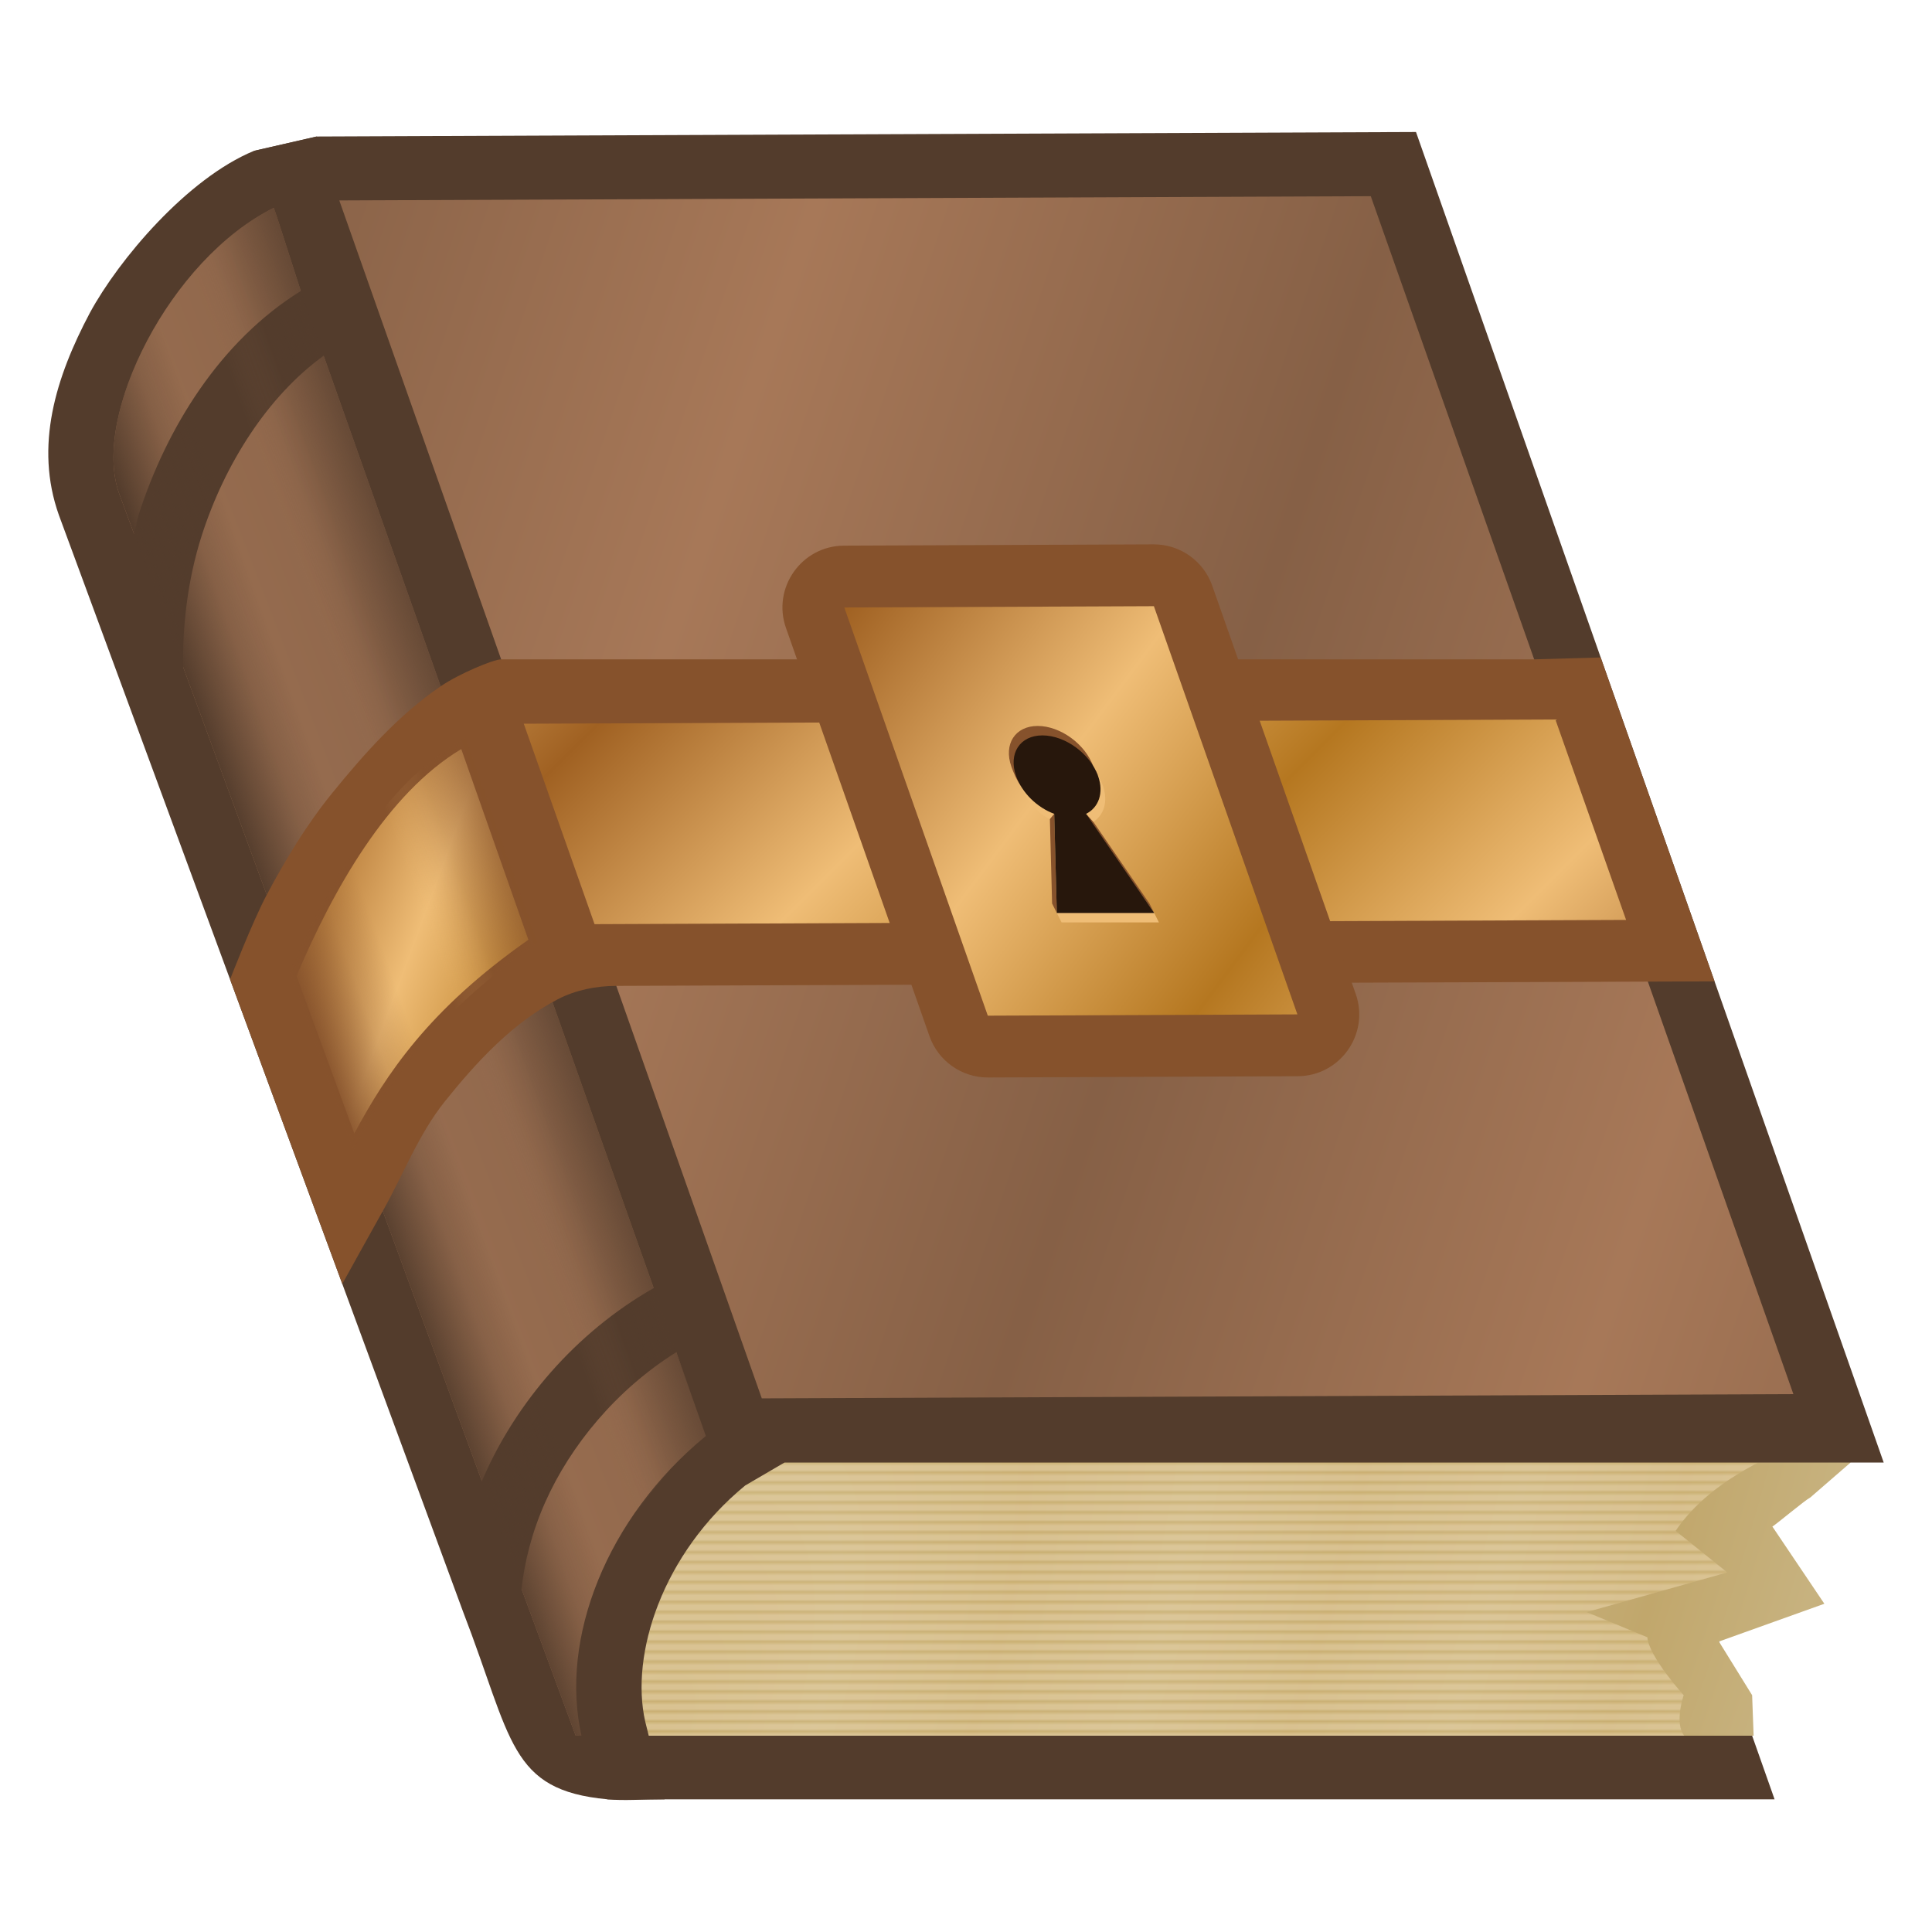 <svg height="500" viewBox="0 0 500 500" width="500" xmlns="http://www.w3.org/2000/svg" xmlns:xlink="http://www.w3.org/1999/xlink"><linearGradient id="a" gradientUnits="userSpaceOnUse" spreadMethod="repeat" x1="203.011" x2="203.011" y1="378.508" y2="381.085"><stop offset="0" stop-color="#d3b879"/><stop offset=".349" stop-color="#ebd6ad"/><stop offset=".5" stop-color="#ebd6ad"/><stop offset=".748" stop-color="#ebd6ad"/><stop offset="1" stop-color="#d3b879" stop-opacity=".75"/></linearGradient><filter id="b" color-interpolation-filters="sRGB" height="1.016" width="1.004" x="-.002" y="-.008"><feGaussianBlur stdDeviation=".236"/></filter><radialGradient id="c" cx="418.2" cy="790.68" gradientTransform="matrix(.207 .101 -.209 .428 247.526 68.507)" gradientUnits="userSpaceOnUse" r="164.777" spreadMethod="reflect"><stop offset="0" stop-color="#c1a76c"/><stop offset="1" stop-color="#c7b27f"/></radialGradient><linearGradient id="d" gradientUnits="userSpaceOnUse" x1="59.079" x2="117.711" y1="207.27" y2="186.452"><stop offset="0" stop-color="#533c2c"/><stop offset=".25" stop-color="#533c2c" stop-opacity=".25"/><stop offset=".4" stop-color="#533c2c" stop-opacity="0"/><stop offset=".6" stop-color="#9f7254" stop-opacity="0"/><stop offset=".801" stop-color="#533c2c" stop-opacity=".25"/><stop offset="1" stop-color="#533c2c" stop-opacity=".67"/></linearGradient><linearGradient id="e" gradientTransform="matrix(391.593 0 0 -391.593 60.796 7618.49)" gradientUnits="userSpaceOnUse" spreadMethod="pad" x1="0" x2="1" y1="0" y2="0"><stop offset="0" stop-color="#a06122"/><stop offset=".511" stop-color="#efbd76"/><stop offset="1" stop-color="#b57720"/></linearGradient><linearGradient id="f" gradientTransform="matrix(3.78 0 0 3.78 233.759 -1686.631)" gradientUnits="userSpaceOnUse" spreadMethod="reflect" x1="-19.65" x2="5.807" xlink:href="#e" y1="494.523" y2="520.034"/><linearGradient id="g" gradientTransform="matrix(3.78 0 0 3.78 233.759 -1686.631)" gradientUnits="userSpaceOnUse" spreadMethod="reflect" x1="-4.036" x2="24.75" xlink:href="#e" y1="487.85" y2="509.347"/><linearGradient id="h" gradientTransform="matrix(3.78 0 0 3.78 233.759 -1686.631)" gradientUnits="userSpaceOnUse" spreadMethod="reflect" x1="-43.57" x2="-24.147" xlink:href="#e" y1="507.498" y2="514.678"/><filter id="i" color-interpolation-filters="sRGB" height="1.05" width="1.064" x="-.032" y="-.025"><feGaussianBlur stdDeviation=".826"/></filter><filter id="j" color-interpolation-filters="sRGB" height="1.053" width="1.067" x="-.033" y="-.026"><feGaussianBlur stdDeviation=".826"/></filter><filter id="k" color-interpolation-filters="sRGB" height="1.022" width="1.027" x="-.014" y="-.011"><feGaussianBlur stdDeviation=".337"/></filter><linearGradient id="l"><stop offset="0" stop-color="#a77858"/><stop offset="1" stop-color="#866046"/></linearGradient><linearGradient id="m" gradientUnits="userSpaceOnUse" spreadMethod="reflect" x1="203.011" x2="338.216" xlink:href="#l" y1="77" y2="122.558"/><linearGradient id="n" gradientUnits="userSpaceOnUse" spreadMethod="reflect" x1="55" x2="203.011" xlink:href="#l" y1="367" y2="310"/><linearGradient id="o" gradientUnits="userSpaceOnUse" x1="59.079" x2="117.711" y1="207.27" y2="186.452"><stop offset="0" stop-color="#86522c"/><stop offset=".25" stop-color="#86522c" stop-opacity=".25"/><stop offset=".4" stop-color="#86522c" stop-opacity="0"/><stop offset=".6" stop-color="#efbd76" stop-opacity="0"/><stop offset=".801" stop-color="#86522c" stop-opacity=".25"/><stop offset="1" stop-color="#86522c" stop-opacity=".67"/></linearGradient><path d="m157.205 465.66h302.053l-121.042-343.101-302.019 1.24z" fill="#533c2c"/><path d="m59.566 140.265 109.343 308.93h266.977l-109.373-310.026z" fill="#533c2c"/><path d="m453.836 449.195-.387-10.484-8.598-13.885 27.291-9.775-13.449-19.975c1.254-.788 8.367-6.782 9.834-7.545l10.396-9.023-14.797-17.711-266.976 1.1-14.129 9.736c-14.26 9.179-23.038 24.151-28.288 37.514-5.249 13.363-6.839 30.831-3.906 40.048h285.057z" fill="url(#c)"/><path d="m174.328 378.508c-14.26 9.179-17.255 23.103-21.66 36.568-3.553 10.861-6.273 24.901-3.34 34.118l286.556-.002c-2.631-3.219-.146-10.482-.146-10.482s-9.015-9.932-9.404-14.982l-15.709-6.516 36.396-10.271-13.377-10.758c4.602-6.776 11.556-12.564 21.379-17.676z" fill="url(#a)" filter="url(#b)" opacity=".75"/><path d="m19.172 143.957 12.691 34.417 77.658 210.696 10.262 27.874c12.862 33.349 11.95 46.331 37.422 48.717 4.262.399 9.005 0 14.785 0l-5.009-20.139c-3.937-17.373 4.43-43.468 25.891-61.088l10.139-5.925-121.069-343.177-16.22 3.713c-17.246 7.12-34.988 28.121-42.465 41.925-8.813 16.631-14.384 34.428-8.013 52.343z" fill="#533c2c"/><path d="m70.913 53.76c-27.013 13.247-47.254 54.007-40.095 73.914l3.893 10.549c.475-1.665.628-3.337 1.163-5.005 7.249-22.503 21.074-44.934 41.97-57.911zm-18.665 84.712c-3.838 11.913-5.036 24.123-4.844 34.172l77.312 210.698c.227-.527.439-1.058.674-1.586 8.229-18.473 23.256-36.718 43.785-48.403l-85.413-241.289c-14.496 10.469-25.604 28.058-31.514 46.408zm88.856 250.294c-3.465 7.779-5.397 15.567-6.125 22.449l14.003 37.978h1.5c-5.656-24.96 6.377-56.366 32.194-77.562l-7.649-21.689c-15.504 9.694-27.389 24.16-33.922 38.824z" fill="url(#n)"/><path d="m169.175 333.353-85.413-241.289-5.918-16.756-6.93-21.548c-27.013 13.247-47.254 54.007-40.095 73.914l3.893 10.549 12.693 34.42 77.312 210.698 10.263 27.873 14.003 37.978 1.847.002c-5.656-24.96 6.378-56.366 32.194-77.562l-7.997-21.691z" fill="url(#d)"/><path d="m185.447 378.508h302.053l-121.042-344.345-284.516 1.167c-5.406 1.238-10.813 2.476-16.219 3.714z" fill="#533c2c"/><path d="m87.808 51.869 109.343 310.027 266.977-1.099-109.373-310.025z" fill="url(#m)"/><path d="m85.92 205.318c-6.538 8.047-11.949 17.009-16.834 26.154-3.766 7.051-9.543 22-9.543 22l29.043 78.799s7.05-12.747 10.613-19.1c5.263-9.384 9.176-19.69 15.9-28.088 8.22-10.266 17.59-20.399 29.254-26.475 4.591-2.391 9.977-3.461 15.137-3.461s76.378-.295 76.378-.295l113.971-.531 76.627-.277 17.26-.064-29.467-83.826-17.219.484h-76.619-114.156-76.588c-1.963 0-10.921 3.753-15.635 6.969-10.872 7.416-19.824 17.497-28.123 27.711z" fill="#86522c"/><path d="m135.555 187.3 18.313 51.873 266.964-1.099-18.3-51.873z" fill="url(#f)" stroke-width="32"/><path d="m119.38 193.858c-19.171 11.461-33.234 36.51-42.64 58.735l14.952 40.749c8.201-15.259 19.234-32.075 45.054-50.129z" fill="url(#h)" stroke-width="32"/><path d="m118.336 192.15c-9.699 5.846-17.44 14.402-23.956 23.555-8.059 11.421-14.36 23.98-19.79 36.832 5.58 15.211 11.162 30.42 16.742 45.631 1.575-2.86 3.106-5.74 4.694-8.524 5.699-10.089 12.719-19.445 20.99-27.569 5.734-5.689 11.994-10.828 18.535-15.561.758-.542 1.748-1.241 2.596-1.844.418-.372 1.323-.59.787-1.265-6.162-17.515-12.326-35.029-18.488-52.543-.703.43-1.406.859-2.109 1.289z" fill="url(#o)"/><path d="m298.561 140.881-40.062.166-40.061.164c-11.002.048-18.675 10.927-15.027 21.307l37.137 105.641c2.261 6.429 8.345 10.721 15.16 10.693l80.121-.328c11.003-.046 18.677-10.926 15.029-21.307l-37.137-105.643c-2.261-6.429-8.345-10.721-15.16-10.693z" fill="#86522c" stroke-linejoin="round"/><path d="m218.504 157.211 37.137 105.642 80.122-.33-37.137-105.642-40.061.165z" fill="url(#g)" stroke-linejoin="round" stroke-width="32"/><g stroke-width="1.638" transform="matrix(.611 0 0 .611 108.116 86.808)"><path d="m286.172 182.648c.387 1.094 1.834 2.961 2 4 .925 5.772-2.617 9.764-7.095 11.992l28.847 41.985 2 4h-41.237l-2-4-1.101-41.985c-2.662-.979-5.23-2.453-7.536-4.288-1.702-1.354-3.267-2.01-4.615-3.703-1.729-2.171-3.106-5.473-4-8-3.38-9.558 1.595-17.235 11.154-17.235 9.559-0 20.204 7.675 23.584 17.234z" fill="#86522c" filter="url(#i)" stroke-width="6.189"/><path d="m290.172 190.648c2.356 6.662.497 12.481-4.018 15.381l-3.077-3.389 2 4 26.847 37.985 2 4h-41.237l-2-4-1.101-41.985-1.837 2.213c-5.69-2.65-10.278-8.446-12.314-14.204-3.38-9.558 1.595-17.235 11.154-17.235 9.559-0 20.204 7.675 23.584 17.234z" fill="#efbd76" filter="url(#j)" stroke-width="6.189"/><path d="m288.172 186.648c2.535 7.169.19 13.362-5.095 15.992l28.847 41.985h-41.237l-1.101-41.985c-7.145-2.629-13.616-8.823-16.151-15.991-3.38-9.558 1.595-17.235 11.154-17.235 9.559-0 20.204 7.675 23.584 17.234z" fill="#27170c" filter="url(#k)" stroke-width="58.952"/></g></svg>